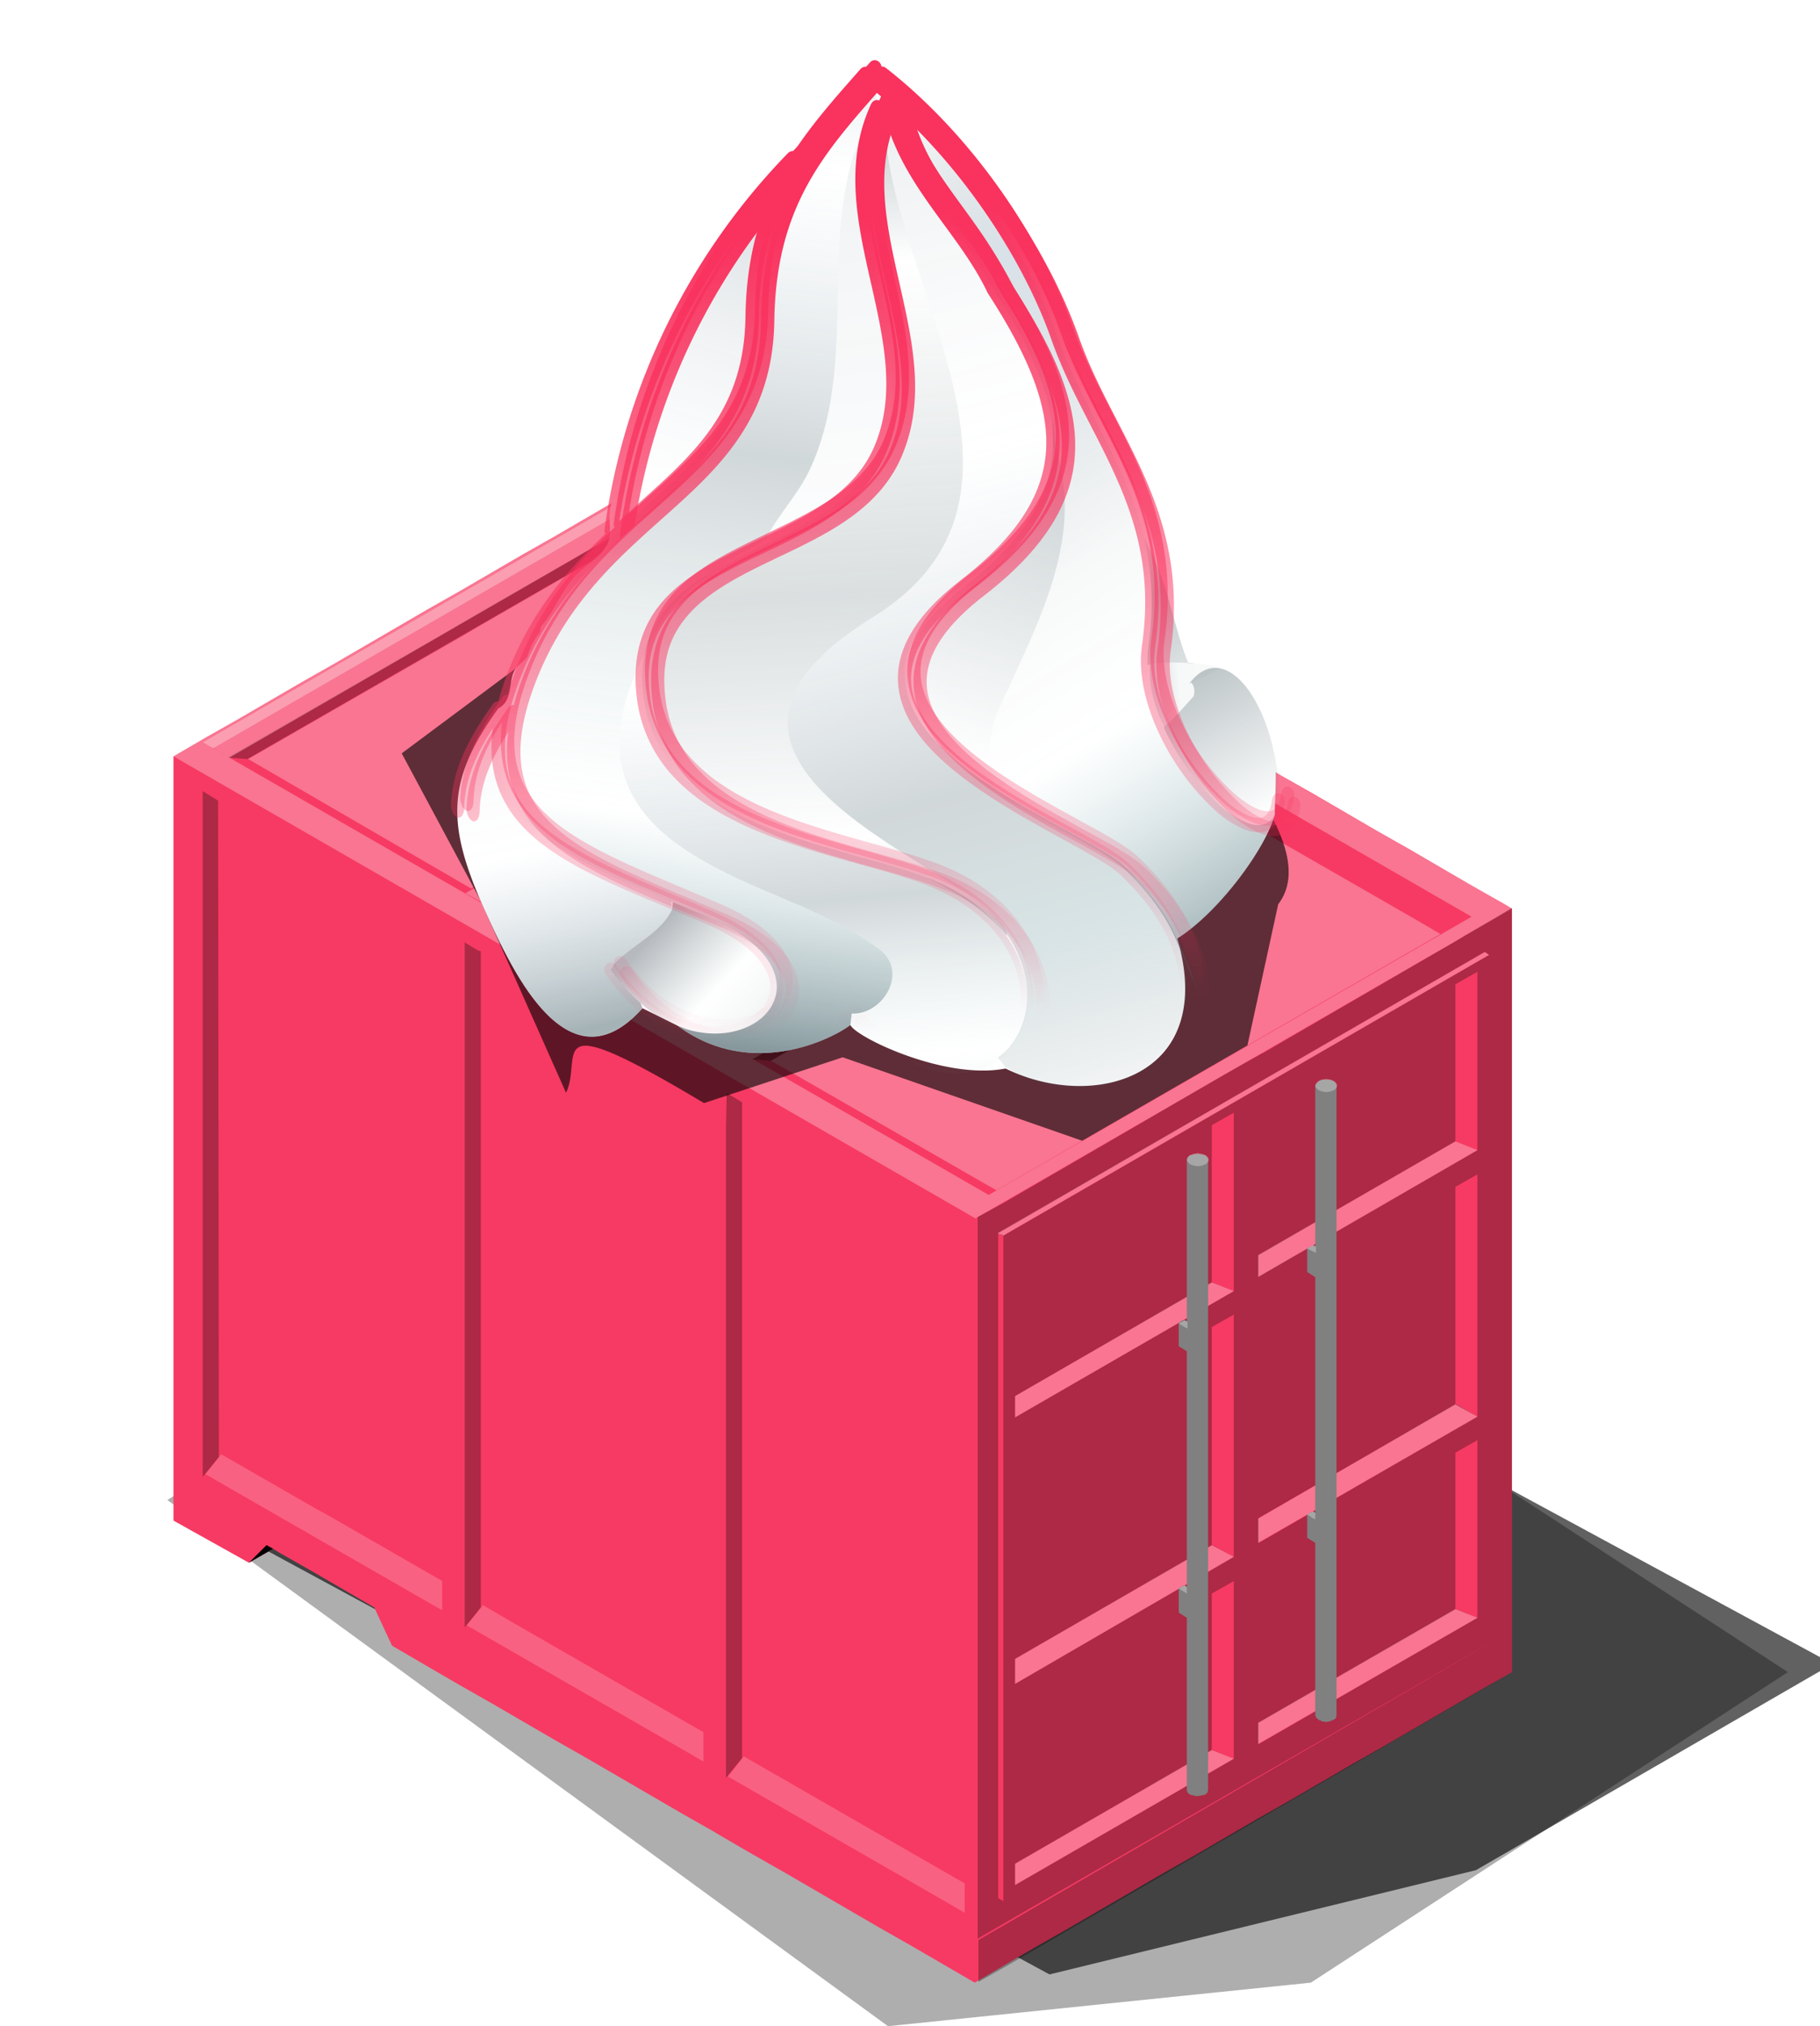 <svg xmlns="http://www.w3.org/2000/svg" xml:space="preserve" fill-rule="evenodd" stroke-linejoin="round" stroke-miterlimit="2" clip-rule="evenodd" viewBox="0 0 248 276">
  <g filter="url(#a)">
    <path fill-opacity=".32" fill-rule="nonzero" d="m87.72 162.03-64.91 42.3L121 276l57.62-5.93 65-42.3-100.84-65.74H87.73Z"/>
  </g>
  <g filter="url(#b)">
    <path fill-opacity=".62" fill-rule="nonzero" d="m23.64 204.33 52.3-42.3h54.4l119.37 64.62-48.6 28.1-58.1 14.2-119.37-64.62Z"/>
  </g>
  <path fill="#f73a63" fill-rule="nonzero" d="M23.64 201.43v5.7l10.28 5.74 3.3-1.9.8.5 4.4 2.5 8.6 5 .3.7 2.1 4.5 4.8 2.8 4.3 2.5 4.4 2.5 8.6 5 4.4 2.5 12.9 7.5 4.4 2.5 1 .6 4.3 2.5 4.4 2.5 12.9 7.5 4.4 2.5 8.6 5 3.9-2.3 4.3-2.5 4.4-2.5 12.9-7.5 4.4-2.5 8.6-5 4.4-2.5 8.6-5 4.4-2.5 12.9-7.5 4.4-2.5v-104l-1-.6-4.4-2.5-8.6-5-4.4-2.5-8.6-5-4.4-2.5-4.3-2.5-1-.6-4.3-2.5-4.4-2.5-8.6-5-4.4-2.5-12.9-7.5-1.1-.6-12.9-7.5-4.4-2.5-8.6-5-4.4-2.5-4.3-2.5-2.28-1.14-3.8 2.2-4.3 2.5-4.4 2.5-8.6 5-4.4 2.5-8.6 5-4.4 2.5-12.9 7.5-4.4 2.5-8.6 5-4.4 2.5-4.3 2.5v98.4"/>
  <path fill-rule="nonzero" d="m99.02 148.87 1.8 1.1.3.2v89.3l-2.2 2.7v-88.3l.1-5m-69.2 49.6-2.2 2.7v-93.4l1.8 1.1.3.2m35.8 20.5v89.4l-2.2 2.7v-93.3l1.8 1.1.4.1m-35.7-20.6v89.4M94.5 68.4l2.66-3.25-1.7 1L65 83.65l-2.15 1.25-1.35.8-30.45 17.5 2.65.2m.26-.05L37 101.6l26.1-15 2.15-1.25 3.35-1.95 26.1-15m73.76 37.9-2.65 3.25-3.35 1.95-26.1 15-2.15 1.25-3.05 1.75-26.1 15-2.65-.2 1.35-.8L134.2 126l2.15-1.25 1.7-1 26.1-15 4.3-2.45M130.16 89l-3.35 1.95-26.1 15-2.15 1.25-3.05 1.75-26.1 15-2.65-.2 1.35-.8 30.45-17.5 2.15-1.25 1.7-1 30.45-17.5-2.7 3.3" opacity=".3"/>
  <path fill="#fff" d="m28 200.8 3.8 2.2 8.7 5 .9.5 1.45.85 17.4 10v-4L57.9 214l-13.05-7.5-.9-.5-.75-.4-13.05-7.5-2.15 2.7m37.8 17.85 3.95 2.3 26.1 15v4l-1.8-1.05-30.45-17.5m63.85 32.85-26.1-15L99.2 242l30.45 17.5 1.8 1.05v-4" opacity=".2"/>
  <path fill-rule="nonzero" d="m36.32 210.47-2.4 2.4 3.3-1.9-.9-.5Z"/>
  <path fill="#fff" fill-opacity=".3" fill-rule="nonzero" d="m206.02 123.77-73.1 42.2-109.28-62.94 73.1-42.2 109.28 62.94Zm-5.5 1.1L94.84 63.93l-65.8 38 105.68 60.84 65.8-37.9Z"/>
  <path fill="#fff" d="m100.06 141.64-1.55-.9-3.05-1.75-26.1-15 26.1-15 3.05-1.75 2.15-1.25 26.1-15 3.35-1.95 4.15 2.4 2.15 1.25 21.75 12.5 2.65 1.5-60.75 34.95Zm96.2-14.4-.05-.05-2.55-1.5-21.75-12.5-2.15-1.25-4.15-2.4-60.55 34.95 26.1 15 3.05 1.75 1.5.85.05.05 60.5-34.9Zm-71.3-41.15-2.65 1.5-21.75 12.5-2.15 1.25-1.4.8-2.15 1.25-3.95 2.3-26.1 15-.6.35-30.4-17.65 3.05-1.75 26.1-15 2.15-1.25 3.35-1.95 26.1-15 30.4 17.65Z" opacity=".3"/>
  <path fill="#fff" fill-opacity=".3" fill-rule="nonzero" d="m27.66 101.11 65.96-38.04 3.5 2.1-65.86 38.04-3.6-2.1Zm35.76 20.56 65.8-38 3.6 2-65.8 38-3.6-2Zm35.6 20.6 65.9-38 3.5 2-65.8 38-3.6-2Zm36.9 25.7 66.4-38.3.6.4-66.3 38.3-.7-.4Z"/>
  <path fill-opacity=".3" fill-rule="nonzero" d="M206.02 222.07v5.7l-68.8 40-3.9 2.2v-5.7m72.7-42.2v-98.4l-2 1.2-4.3 2.5-1.8 1.1-4 2.3-21.5 12.5-2.2 1.2-3.2 1.8-30.1 17.5-2.2 1.2-1.5.8v98.3m34.9-88.2-3-1.2v-21.4l3-1.7v24.3Zm0 36.2-3-1.6v-29.7l3-1.7v33Zm0 27.5-3-1.2v-21.3l3-1.7v24.2Zm33.2-19.2-3-1.2v-21.3l3-1.7v24.2Zm0-27.4-3-1.6v-29.7l3-1.7v33Zm0-36.3-3-1.2v-21.4l3-1.7v24.3Zm-65.4 11.3.6.2.2.1v90.7l-.7-.4v-90.6m66.9-37.9-66.3 38.3-.6-.4 66.3-38.3.6.4Zm-34.8 45.8-29.8 17.2v-2.9l26.9-15.5 2.9 1.2Zm0 36.2-29.8 17.3v-3.4l26.9-15.5 2.9 1.6Zm0 27.5-29.8 17.2v-2.9l26.9-15.5 2.9 1.2Zm33.2-82.9-29.8 17.2v-2.9l26.8-15.5 3 1.2Zm0 36.3-29.8 17.2v-3.4l26.9-15.5 2.9 1.7Zm0 27.4-29.8 17.2v-2.9l26.9-15.5 2.9 1.2Z"/>
  <path fill="#fff" fill-opacity=".3" fill-rule="nonzero" d="m138.32 190.17 26.8-15.5 3 1.2-29.8 17.2v-2.9Zm0 35.8 26.8-15.5 3 1.6-29.8 17.3v-3.4Zm0 27.9 26.8-15.5 3 1.2-29.8 17.2v-2.9Zm33.1-82.9 26.9-15.5 3 1.2-29.9 17.3v-3Zm0 35.9 26.9-15.6 3 1.7-29.9 17.2v-3.3Zm0 27.8 26.9-15.5 3 1.2-29.9 17.2v-2.9Z"/>
  <path fill="gray" fill-rule="nonzero" d="m181.72 147.27-.5-.2h-1.1l-.4.2-.3.3-.2.3v22l-.3-.2v-.1l-.4.3-.4.2v3.2l1.1.7v32.1l-.3-.2-.8.4v3.2l1.1.7v23.5l.2.4.2.1v.1h.1l.4.2.6.1.5-.1.5-.2.3-.2.1-.4v-85.8l-.1-.3-.3-.3Zm-17.5 10.1-.5-.1-.6-.1-1 .2-.3.3-.1.3v22l-.4-.2-.4.2-.3.3v3.1l1.1.7v32.1l-.3-.2h-.1l-.4.2-.3.2v3.3l1.1.7v23.5l.1.3.2.2h.1v.1l1 .2.6-.1.5-.1.3-.3.1-.3v-85.9l-.1-.3-.3-.3Z"/>
  <path fill="#fff" fill-opacity=".3" fill-rule="nonzero" d="m179.22 147.87.1.3.3.3.5.2.6.1.6-.1.5-.2.3-.3.1-.3-.1-.3-.3-.3-.5-.2-.6-.1-.6.1-.5.2-.3.3-.1.3Zm-17.5 10.1.1-.3.3-.3.5-.2.6-.1.6.1.5.2.3.3.1.3-.1.3-.3.3-.5.2-.6.1-.6-.1-.5-.2-.3-.3-.1-.3Zm-1.1 22.3.8.5.4.2v-.9l-.4-.2-.8.4m17.5 26 .8-.4.3.2v.9l-.4-.2-.7-.5m0-36.2 1.2.6v-.9l-.4-.2-.8.5Zm-16.4 47v-.9l-.3-.2-.8.4"/>
  <g filter="url(#c)">
    <path fill-opacity=".62" fill-rule="nonzero" d="m85.24 79.9 37.79-46 25.23 48.2c17.03 16.84 32.13 32.96 25.91 41.08l-4.19 19.22-22.52 12.99-32.63-11.37-18.9 6.24c-22.58-13.5-16.38-6.47-18.8-1.4L65.4 122.5l-10.66-19.88 30.5-22.72Z"/>
  </g>
  <path fill="#fff" d="M118.72 10.1c3.34 3.03 2.24-.17 10.88 10.3 1.53 1.13 1.92 2.8 2.72 4.53.22.47.88.88 1.12 1.4.29.62-.11 1.44.32 1.91 1.58 1.74 5.85 6.77 6.4 8.55.33 1.09-.01 2.08.47 3.14.4.86 1.81 1.98 2.24 2.45.6.65 1.88 4.09 2.24 4.88.53 1.15-.03 2.56.48 3.66a15.88 15.88 0 0 0 2.72 3.84c1 1.08 1.95 4.58 3.04 5.76 1.23 1.34 1.53 7.9 3.35 8.9l1.76 5.05c2.54 4.29 3.7 11.87 5.5 15.92 14.23 1.44 11.65 15.6 11.76 20.54-1.29 4.76-7.74 13.42-13.3 16.9 5.53 18.94-11.46 23.6-23.4 17.72-8.25 1.62-20.44-4.29-21.14-5.93-2.68 2.02-13.62 7.44-23.55.1l-4.78-2.38c-10.15 11.38-17.76-5.17-21.3-12.93-5.45-11.97-5.55-17.93 1.63-27.89 2.31-1.24 1.16-4.14 2.6-5.7.2-.23 1.31-1.12 1.41-1.44.3-1 .96-2.44 1.6-3.14.23-.24.07-.77.33-1.05 1.7-1.84 2.57-4.6 4.5-6.7 1.15-1.26 3.72-2.8 4.45-4.38.8-1.7-.16-4.02.67-5.82 1-2.19.65-5.07 1.6-7.15.2-.41-.18-1.15 0-1.56.9-1.96 1.87-4.67 2.57-6.98a17.5 17.5 0 0 1 1.38-2.96c.76-.82 3.2-7.25 3.43-7.37 1.5-.81 2.72-5.33 4.02-6.74.35-.39.2-1.1.48-1.4 1.36-1.48 4.92-6.15 5.77-6.62l16.03-17.41Z"/>
  <path fill="url(#d)" d="M135.71 107.91c-10.73-6.92-19.48-16.28-4.35-28 8.67-6.71 12.26-13.11 12.12-20.1-.13-6.17.34 1.22.34 1.22 4.23 12.64-3 24.88-7.9 36-1.38 3.14-1.57 8.15-.3 10.37 0 0 7.14 5.06.1.51Z"/>
  <path fill="url(#e)" d="M92.33 139.72c.3.23.62.44.93.65 9.67 6.36 20.02 1.21 22.62-.75l.17-1.56c4.29.23 7.9-5.8 3.67-8.83-8.51-6.11-16.73-7.44-25.62-13.02-11.96-7.52-11.27-17.03-6.36-26.99 4.02-9.65 10.65-11.89 16.67-15.85 1.66-3.37 4.35-5.98 5.97-9.48 6.26-13.51 1.71-28.92 5.93-42.81 1.74-3.66 5.09-7.32 1.61-10.98-8.22 9.29-15.19 16.85-15.43 33.09-.35 23.77-23.4 25.06-32.55 49.03-7.84 20.56 7.92 24.65 26.75 32.8 16.45 7.12 7.82 18.5-3.15 15.17l-1.21-.47Z"/>
  <path fill="url(#f)" d="M173.72 110.93c-1.29 4.77-7.74 13.42-13.3 16.9 0 0 6.16 15.1-.16.2-1.32-3.12-3.6-6.38-7.03-9.64-2.55-2.42-10.38-5.9-17.4-10.4l-.22-.59c-1.25-2.22-1.07-7.23.31-10.37 4.9-11.12 12.13-23.36 7.9-36l-.36.18c.34-6.56-2.76-13.6-8.16-21.9-3.84-8.04-10.85-13.91-13.54-22.59l-2.88-5.75c11.53 9 20.95 22.83 25.2 34.92 4.76 13.52 15.1 23.46 12.42 42.11-1.86 12.93 15.53 31.15 17.58 21.84.34-1.55-.36 1.09-.36 1.09Z"/>
  <path fill="url(#g)" d="M156.37 90.62c-.03-.89 0-1.77.13-2.62.8-5.63.43-10.47-.62-14.86l.58 1.33c2.53 4.28 3.7 11.87 5.5 15.92 0 0 1.9.03.08-.08-2.39-.14-4.9-.05-5.35.2l-.32.11Z"/>
  <path fill="url(#h)" d="M91.7 122.9c1.63.68 3.3 1.38 4.99 2.11 21.62 9.36-.07 26.1-13.47 7.1l.49-.88c2.67-2.65 6.45-4.27 7.85-7.32l.14-1Z"/>
  <path fill="url(#i)" d="M137.2 127.45c-.04-8-52.45-22.21-18.28-43.36 25.87-16 3.1-44.65 1.72-65.97l-1.12-3.49c-7.06 15.11 6.91 31.83.35 46.78-6.87 15.67-34.83 12.5-32.18 33.52 2.2 17.56 25.5 19.83 38.1 24.41 8.21 3.7 11.4 8.11 11.4 8.11Z"/>
  <path fill="url(#j)" d="M158.62 98.91c.84-.39 2.79-2.71 4.02-4.06.24-.72.06-1.47-.32-1.88l4.06-1.93c-1.74-.9-8.88-.97-9.7-.53-.13 2.97.57 5.76 1.94 8.4Z"/>
  <path fill="url(#k)" d="M158.62 98.91c.84-.39 2.79-2.71 4.02-4.06.24-.72.06-1.47-.32-1.88l-.27.16c4.06-5.49 9.65.15 11.61 9.62 3.58 17.24-9.53 8.38-15-3.48l-.04-.36Z"/>
  <path fill="url(#l)" d="M119.52 14.63c-7.07 15.1 6.9 31.82.35 46.78-6.87 15.67-34.83 12.5-32.19 33.52 2.21 17.56 25.51 19.83 38.1 24.41 25.51 9.29 13.3 41.1-10.53 19.42l.63.86.17-1.56c4.29.23 7.9-5.8 3.67-8.83-8.51-6.11-16.73-7.44-25.62-13.02-11.96-7.52-11.27-17.03-6.36-26.99 4.02-9.65 10.65-11.89 16.67-15.85 1.66-3.37 4.35-5.98 5.97-9.48 6.26-13.51 1.71-28.92 5.93-42.81 1.74-3.66 2.93-7.15 2.93-7.15l.28.7Z"/>
  <path fill="url(#m)" d="M91.42 122.79c-15.15-6.35-26.76-11.2-22.73-26.7.32-1.22-.81.43-.81.43-7.18 9.95-7.08 15.92-1.63 27.89 3.54 7.76 11.15 24.3 21.3 12.92l-.27-.7c-1.4-1.2-2.77-2.7-4.06-4.53l.48-.87c2.67-2.65 6.46-4.28 7.86-7.32l-.14-1.12Z"/>
  <path fill="url(#n)" d="M83.66 72.91c9.18-8.56 18.61-14.59 18.83-29.72.14-9.27 2.47-15.71 5.97-21.26l-.48-.34a90.18 90.18 0 0 0-24.7 50.54s-4.85 5.67.38.78Z"/>
  <path fill="url(#o)" d="M135.97 144.06c4.57-3.28 5.55-10.63 1.18-16.91l.04.3c-.03-8-52.44-22.21-18.27-43.36 25.86-16 3.09-44.65 1.71-65.97l1.13-1.8c2.7 8.68 9.7 14.55 13.54 22.58 10.7 16.45 12.4 27.96-3.94 40.62-25.05 19.4 15.39 32.33 21.87 38.48 19.83 18.8.94 37.94-16.21 27.36l-1.05-1.3Z"/>
  <path fill="url(#p)" d="M117.8 9.1a.9.9 0 0 0-.54.3c-3.3 3.74-6.44 7.27-9.04 11.21a.84.84 0 0 0-.3-.03 1 1 0 0 0-.55.28A91.24 91.24 0 0 0 82.4 72c-.06.24-.03.51.08.74-5.08 4.81-10.1 10.52-13.38 19.1a38.26 38.26 0 0 0-1.19 3.69h-.14a.9.9 0 0 0-.6.37c-3.64 5.05-5.52 9.27-5.73 13.77.15 2.02 1.84 2.47 1.82.1.15-3.38 1.35-6.63 3.88-10.54-.27 2.13-.21 4.07.14 5.85.72 3.66 2.72 6.58 5.48 8.98 5.54 4.8 14.22 7.8 23.6 11.86 5.27 2.28 7.71 4.97 8.38 7.13.66 2.15-.18 3.98-2.13 5.3-3.89 2.63-12.17 2.35-18.65-6.83a.9.9 0 0 0-1.27-.2 1.1 1.1 0 0 0-.17 1.4c6.91 9.81 16.16 10.64 21.05 7.32 2.45-1.66 3.83-4.59 2.9-7.6-.93-3.03-3.91-5.94-9.45-8.34-9.45-4.09-18.03-7.2-23.12-11.61-2.55-2.21-4.22-4.69-4.84-7.84-.61-3.14-.17-7.02 1.74-12.04 4.48-11.73 12.32-17.92 19.3-24.24 6.99-6.32 13.12-12.93 13.3-25.17.23-15.59 6.68-22.8 14.66-31.82a1 1 0 0 0 .32.4c11.36 8.86 20.7 22.58 24.88 34.45 2.43 6.91 6.21 12.8 9.01 19.21s4.66 13.3 3.35 22.41c-.58 4.08.58 8.48 2.51 12.46a33.47 33.47 0 0 0 7.33 9.96 14.27 14.27 0 0 0 3.96 2.65c1.27.53 2.55.67 3.65.07 1.1-.6 1.78-1.92 2.01-3.64.17-1.28-1.51-2.02-1.78-.27-.18 1.33-.59 1.9-1.05 2.15-.46.26-1.2.26-2.2-.15a12.67 12.67 0 0 1-3.43-2.35 31.7 31.7 0 0 1-6.87-9.35c-1.82-3.73-2.84-7.76-2.34-11.22 1.37-9.54-.6-16.98-3.5-23.58-2.88-6.6-6.65-12.44-8.98-19.05-4.33-12.32-13.8-26.26-25.5-35.38a.86.86 0 0 0-.6-.19c-.05-.52-.54-.93-1.02-.86Zm1.58 4.53a.94.94 0 0 0-.68.55c-3.7 7.92-1.87 16.2-.07 24.14 1.79 7.94 3.55 15.57.43 22.68-3.22 7.34-11.65 10.42-19.23 14.25-3.8 1.91-7.38 4.02-9.9 7.11-2.5 3.09-3.84 7.21-3.15 12.7a19.02 19.02 0 0 0 5.4 11.16c2.81 2.88 6.43 5 10.33 6.7 7.8 3.39 16.8 5.1 22.98 7.35 12.42 4.53 15.28 14.2 12.72 19.96-1.28 2.88-3.9 4.88-7.7 4.95-3.8.08-8.84-1.88-14.69-7.2a.9.9 0 0 0-1.29.14c-.3.4-.24 1.08.13 1.4 6.07 5.53 11.51 7.72 15.9 7.63 2.15-.04 4.03-.64 5.58-1.65-.1.41.09.89.43 1.1 8.9 5.5 18.42 3.37 23.13-2.87a15.08 15.08 0 0 0 2.67-11.83c-.8-4.54-3.47-9.44-8.54-14.25-1.85-1.76-5.57-3.64-9.87-6.02-4.3-2.37-9.13-5.16-12.93-8.3-3.81-3.14-6.52-6.6-6.85-10.18-.32-3.59 1.59-7.7 7.72-12.44 8.28-6.42 12.17-12.74 12.47-19.62.3-6.86-2.92-14.01-8.28-22.26l-.05-.1c-3.97-8.24-10.86-14.05-13.43-22.33-.13-.44-.57-.74-1-.67-.5.09-.87.75-.7 1.29 2.81 9.03 9.88 14.96 13.6 22.73l.05.12c5.3 8.16 8.26 14.98 8 21.12-.27 6.15-3.69 11.88-11.74 18.11-6.4 4.96-8.83 9.75-8.42 14.23.41 4.49 3.54 8.28 7.52 11.57 3.99 3.28 8.9 6.1 13.22 8.49 4.32 2.38 8.12 4.42 9.5 5.74 4.85 4.6 7.25 9.13 7.95 13.14.7 4-.27 7.5-2.3 10.2-4.08 5.39-12.57 7.5-20.81 2.41a.86.86 0 0 0-.34-.12 10.34 10.34 0 0 0 2.69-3.67c3.13-7.05-.68-17.93-13.77-22.7-6.41-2.33-15.32-4.04-22.87-7.32-3.77-1.64-7.19-3.67-9.76-6.3a16.84 16.84 0 0 1-4.86-10c-.63-5.02.52-8.37 2.73-11.08 2.2-2.72 5.57-4.77 9.29-6.65 7.45-3.76 16.43-6.88 20.09-15.2 3.44-7.86 1.5-16.08-.3-24.02-1.79-7.93-3.42-15.55-.06-22.74.32-.64-.27-1.56-.93-1.45Zm-14.13 12.31c-2.18 4.7-3.57 10.17-3.67 17.23-.17 11.54-5.73 17.43-12.65 23.68l-4.56 4.13a89.28 89.28 0 0 1 20.88-45.04Z"/>
  <path fill="url(#q)" d="M119.09 8.2a.9.9 0 0 0-.54.3c-3.3 3.74-6.45 7.27-9.04 11.21a.84.84 0 0 0-.31-.03c-.2.03-.4.13-.54.28A91.24 91.24 0 0 0 83.67 71.1c-.06.24-.03.52.09.74-5.09 4.81-10.11 10.52-13.38 19.1a38.26 38.26 0 0 0-1.2 3.69h-.13a.9.9 0 0 0-.6.37c-3.64 5.05-5.53 9.27-5.73 13.77.14 2.02 1.84 2.47 1.81.1.15-3.38 1.35-6.63 3.89-10.54-.27 2.13-.21 4.07.14 5.85.71 3.66 2.71 6.58 5.48 8.98 5.54 4.8 14.22 7.8 23.6 11.86 5.27 2.28 7.71 4.97 8.37 7.13.67 2.15-.18 3.98-2.12 5.3-3.9 2.63-12.18 2.35-18.65-6.83a.9.9 0 0 0-1.28-.2 1.1 1.1 0 0 0-.17 1.4c6.92 9.81 16.16 10.64 21.06 7.32 2.45-1.66 3.82-4.59 2.9-7.6-.94-3.03-3.92-5.94-9.46-8.34-9.44-4.09-18.02-7.2-23.12-11.61-2.54-2.21-4.21-4.69-4.83-7.84-.62-3.14-.18-7.02 1.74-12.04 4.47-11.73 12.31-17.92 19.3-24.24 6.98-6.32 13.12-12.93 13.3-25.17.23-15.59 6.68-22.8 14.66-31.82a1 1 0 0 0 .31.4c11.37 8.86 20.7 22.58 24.88 34.45 2.43 6.91 6.22 12.8 9.02 19.21s4.66 13.3 3.35 22.41c-.59 4.08.57 8.48 2.5 12.46a33.5 33.5 0 0 0 7.33 9.96 14.27 14.27 0 0 0 3.96 2.65c1.28.53 2.56.67 3.65.07 1.1-.6 1.79-1.92 2.02-3.64.16-1.28-1.52-2.02-1.79-.27-.17 1.33-.58 1.9-1.05 2.15-.46.26-1.2.26-2.2-.15-1-.41-2.2-1.24-3.43-2.35a31.7 31.7 0 0 1-6.87-9.35c-1.81-3.73-2.83-7.76-2.34-11.22 1.37-9.54-.6-16.98-3.49-23.58-2.89-6.6-6.66-12.44-8.98-19.05-4.33-12.32-13.8-26.26-25.5-35.38a.86.86 0 0 0-.6-.19c-.06-.52-.55-.93-1.02-.86Zm1.58 4.53a.94.94 0 0 0-.68.55c-3.7 7.92-1.87 16.2-.08 24.14 1.8 7.94 3.55 15.57.44 22.68-3.22 7.34-11.65 10.42-19.24 14.25-3.8 1.91-7.38 4.02-9.89 7.11-2.5 3.09-3.84 7.21-3.15 12.7a19.02 19.02 0 0 0 5.4 11.16c2.81 2.88 6.42 5 10.33 6.7 7.8 3.39 16.8 5.1 22.98 7.35 12.41 4.53 15.28 14.2 12.72 19.96-1.28 2.88-3.9 4.88-7.7 4.95-3.8.08-8.85-1.88-14.7-7.2a.9.9 0 0 0-1.28.14c-.3.4-.24 1.08.13 1.4 6.07 5.53 11.5 7.72 15.9 7.64 2.14-.04 4.03-.65 5.58-1.66-.1.41.08.9.42 1.1 8.9 5.5 18.43 3.37 23.13-2.87a15.09 15.09 0 0 0 2.68-11.83c-.8-4.54-3.47-9.44-8.54-14.25-1.86-1.75-5.58-3.64-9.88-6.02-4.3-2.37-9.12-5.16-12.93-8.3-3.8-3.14-6.51-6.6-6.84-10.18-.33-3.58 1.58-7.7 7.71-12.44 8.29-6.42 12.18-12.73 12.47-19.62.3-6.86-2.92-14.01-8.27-22.26-.02-.03-.05-.06-.06-.1-3.97-8.24-10.85-14.05-13.43-22.32-.12-.44-.57-.75-.99-.68-.51.09-.88.75-.7 1.29 2.8 9.04 9.88 14.96 13.6 22.73l.05.12c5.3 8.16 8.26 14.98 8 21.12-.27 6.15-3.7 11.88-11.74 18.11-6.4 4.96-8.84 9.75-8.42 14.23.4 4.49 3.53 8.28 7.52 11.57 3.98 3.28 8.89 6.1 13.21 8.49 4.32 2.38 8.12 4.42 9.5 5.74 4.85 4.6 7.25 9.14 7.95 13.14.7 4-.27 7.5-2.3 10.2-4.07 5.39-12.56 7.5-20.81 2.41a.86.86 0 0 0-.34-.12 10.34 10.34 0 0 0 2.7-3.67c3.12-7.04-.69-17.93-13.78-22.7-6.4-2.33-15.32-4.04-22.86-7.32-3.78-1.64-7.2-3.67-9.76-6.3a16.84 16.84 0 0 1-4.87-10c-.63-5.02.53-8.37 2.73-11.08 2.2-2.72 5.57-4.77 9.3-6.65 7.44-3.76 16.43-6.88 20.08-15.2 3.44-7.86 1.5-16.08-.3-24.02-1.78-7.93-3.42-15.55-.06-22.74.33-.64-.27-1.56-.93-1.45Zm-14.14 12.31c-2.18 4.7-3.56 10.17-3.67 17.23-.17 11.54-5.73 17.43-12.64 23.69-1.48 1.33-3.02 2.71-4.56 4.12a89.28 89.28 0 0 1 20.87-45.04Z"/>
  <path fill="url(#r)" d="M119.92 9.59c-.2.03-.4.14-.54.3-3.3 3.74-6.44 7.27-9.04 11.22a.84.84 0 0 0-.3-.03c-.2.02-.4.12-.55.27A91.24 91.24 0 0 0 84.51 72.5c-.06.25-.03.52.08.74-5.08 4.81-10.1 10.53-13.38 19.1a38.35 38.35 0 0 0-1.19 3.7.17.17 0 0 0-.14 0 .9.9 0 0 0-.6.36c-3.64 5.05-5.52 9.27-5.72 13.77.14 2.02 1.83 2.47 1.8.1.16-3.38 1.36-6.63 3.9-10.54-.28 2.13-.22 4.07.13 5.86.72 3.65 2.72 6.57 5.49 8.97 5.53 4.8 14.21 7.8 23.6 11.86 5.27 2.28 7.7 4.97 8.37 7.13.66 2.15-.18 3.98-2.13 5.3-3.89 2.63-12.17 2.35-18.65-6.83a.9.9 0 0 0-1.27-.19 1.1 1.1 0 0 0-.17 1.39c6.92 9.81 16.16 10.64 21.05 7.32 2.45-1.66 3.83-4.59 2.9-7.6-.93-3.03-3.91-5.94-9.45-8.34-9.45-4.08-18.03-7.2-23.12-11.61-2.55-2.2-4.22-4.69-4.83-7.83-.62-3.15-.18-7.03 1.73-12.05 4.48-11.72 12.32-17.92 19.3-24.24 6.99-6.32 13.12-12.93 13.3-25.17.23-15.58 6.69-22.8 14.67-31.82a1 1 0 0 0 .3.4c11.37 8.86 20.71 22.58 24.89 34.46 2.43 6.9 6.21 12.8 9.01 19.2 2.8 6.41 4.66 13.3 3.35 22.42-.58 4.08.58 8.47 2.51 12.45a33.47 33.47 0 0 0 7.33 9.96 14.25 14.25 0 0 0 3.96 2.66c1.28.52 2.55.66 3.65.06 1.1-.6 1.78-1.92 2.01-3.63.17-1.29-1.51-2.02-1.78-.28-.18 1.33-.59 1.9-1.05 2.15-.46.26-1.2.26-2.2-.15a12.67 12.67 0 0 1-3.43-2.35 31.71 31.71 0 0 1-6.87-9.34c-1.82-3.74-2.84-7.77-2.34-11.22 1.37-9.55-.6-16.98-3.5-23.59-2.88-6.6-6.65-12.44-8.98-19.05-4.33-12.32-13.8-26.26-25.5-35.38a.87.87 0 0 0-.6-.19c-.05-.51-.54-.93-1.02-.86Zm1.58 4.53a.93.93 0 0 0-.68.55c-3.7 7.92-1.87 16.2-.07 24.14 1.79 7.94 3.55 15.58.43 22.68-3.22 7.34-11.65 10.43-19.23 14.25-3.8 1.92-7.38 4.02-9.9 7.11-2.5 3.1-3.83 7.21-3.14 12.7a19.01 19.01 0 0 0 5.4 11.16c2.8 2.88 6.42 5 10.32 6.7 7.8 3.39 16.8 5.1 22.98 7.36 12.42 4.52 15.28 14.19 12.72 19.95-1.28 2.88-3.9 4.88-7.7 4.95-3.8.08-8.84-1.87-14.69-7.2a.9.9 0 0 0-1.28.15c-.3.4-.25 1.07.12 1.4 6.07 5.52 11.51 7.71 15.9 7.63 2.15-.04 4.03-.65 5.58-1.66-.1.41.09.9.43 1.1 8.9 5.5 18.42 3.37 23.13-2.86a15.1 15.1 0 0 0 2.67-11.84c-.8-4.54-3.47-9.44-8.54-14.25-1.85-1.75-5.57-3.64-9.87-6.02-4.3-2.37-9.13-5.16-12.93-8.3-3.81-3.14-6.52-6.6-6.85-10.18-.32-3.58 1.59-7.7 7.71-12.44 8.3-6.42 12.18-12.73 12.48-19.62.3-6.86-2.92-14.01-8.28-22.26l-.05-.1c-3.97-8.24-10.86-14.05-13.43-22.32-.13-.44-.57-.75-1-.68-.5.09-.87.75-.7 1.3 2.81 9.03 9.88 14.95 13.6 22.72l.05.12c5.3 8.16 8.26 14.98 8 21.12-.27 6.15-3.69 11.88-11.74 18.11-6.4 4.96-8.83 9.75-8.42 14.23.41 4.5 3.54 8.28 7.52 11.57 3.98 3.29 8.9 6.1 13.21 8.49 4.33 2.38 8.12 4.43 9.51 5.74 4.85 4.6 7.24 9.14 7.95 13.14.7 4-.27 7.5-2.3 10.2-4.08 5.39-12.57 7.5-20.82 2.41a.87.87 0 0 0-.34-.12 10.34 10.34 0 0 0 2.7-3.67c3.13-7.04-.68-17.93-13.77-22.7-6.41-2.33-15.32-4.04-22.87-7.32-3.77-1.64-7.19-3.67-9.76-6.3a16.84 16.84 0 0 1-4.86-10c-.63-5.02.52-8.36 2.73-11.08 2.2-2.72 5.56-4.77 9.29-6.65 7.45-3.76 16.43-6.88 20.08-15.2 3.45-7.86 1.5-16.08-.29-24.01-1.79-7.94-3.42-15.56-.06-22.75.32-.64-.27-1.56-.94-1.45Zm-14.13 12.31c-2.18 4.7-3.57 10.18-3.67 17.23-.17 11.54-5.73 17.43-12.65 23.69l-4.56 4.12a89.27 89.27 0 0 1 20.88-45.04Z"/>
  <path fill="url(#s)" fill-rule="nonzero" d="M268.92 127.09c2.77-20.52 9.28-40.23 12.86-60.6.33-2.27.82-4.55.82-7 0-3.09-.49-5.2-4.07-5.2l-1.14.16h-.65c-9.94 0-21.34 63.68-22.48 72.31-1.63 11.24-2.93 22.64-2.93 33.88 0 3.59.16 13.36 5.7 13.36 5.2 0 6.02-9.61 6.84-13.2 2.28-10.58 6.51-21 10.75-30.94 7-16.29 32.25-67.27 44.14-67.27 5.05 0 5.7 12.87 5.7 16.29 0 14-1.47 33.06-4.89 46.74-22.8 18.57-55.7 49.03-55.7 70.7 0 8.95 5.54 14.65 14.33 14.65 27.37 0 51.15-51.96 56.03-77.2a152 152 0 0 1 1.63-7.33c8.14-5.54 14.33-8.15 14.33-10.26 0-1.96-1.63-3.1-3.42-3.1-2.28 0-6.02 1.63-9.12 3.42 1.63-8.47 2.77-16.94 2.77-25.57 0-8.5-1-23.21-7.2-31.6-2.84-3.84-6.77-6.35-12.18-6.35-24.6 0-46.26 55.05-52.12 74.11Zm12.21 72.48c-4.72 0-7.16-2.93-7.16-8.3 0-16.46 22.8-38.45 43.16-54.9-5.86 23.62-18.9 63.2-36 63.2Z"/>
  <path fill="#eec9d4" d="M277.1 98.82c5.62-12.41 12.87-25.7 21.06-35.08 7.05-8.08 14.88-13.26 22.88-13.26 6.3 0 10.88 2.9 14.18 7.36 6.51 8.8 7.7 24.18 7.7 33.1 0 7.12-.76 14.13-1.93 21.13 2.18-.9 4.27-1.49 5.78-1.49 3.17 0 5.92 2.15 5.92 5.6 0 1.16-.68 2.62-2.5 4.06-2.26 1.78-6.72 4.12-12.13 7.73-.53 2.19-.95 4.18-1.38 6.28-2.98 15.43-12.89 40.63-26.35 58.33-9.36 12.3-20.51 20.9-32.13 20.9-5.16 0-9.34-1.75-12.25-4.73-2.9-2.97-4.58-7.21-4.58-12.44 0-9.1 5.38-19.74 13.55-30.41 11.6-15.14 28.71-30.48 42.42-41.69 3.24-13.43 4.62-31.78 4.62-45.33 0-1.92-.2-7.02-1.4-10.79a9.43 9.43 0 0 0-.98-2.23c-.24-.38-.43-.77-.82-.77-1 0-2.08.63-3.3 1.55-2.5 1.87-5.25 5-8.15 8.9-11.83 15.86-25.54 44-30.4 55.3-4.17 9.8-8.35 20.06-10.6 30.5v.02c-.52 2.26-1.07 6.8-2.59 10.08-1.4 3.04-3.63 5.06-6.7 5.06-3.3 0-5.48-2.12-6.72-5.26-1.36-3.45-1.47-8.24-1.47-10.6 0-11.35 1.3-22.87 2.95-34.2.92-7 8.53-49.62 16.66-66.4 1.38-2.82 2.8-4.97 4.18-6.26a6.04 6.04 0 0 1 4.12-1.83h.47l.96-.14.36-.03c2.3 0 3.76.7 4.74 1.67 1.3 1.3 1.83 3.38 1.83 6.04 0 2.57-.5 4.97-.84 7.36l-.01.08c-1.9 10.74-4.6 21.3-7.14 31.9Zm-8.18 28.27c2.77-20.52 9.28-40.23 12.86-60.6.33-2.27.82-4.55.82-7 0-3.09-.49-5.2-4.07-5.2l-1.14.16h-.65c-9.94 0-21.34 63.68-22.48 72.31-1.63 11.24-2.93 22.64-2.93 33.88 0 3.59.16 13.36 5.7 13.36 5.2 0 6.02-9.61 6.84-13.2 2.28-10.58 6.51-21 10.75-30.94 7-16.29 32.25-67.27 44.14-67.27 5.05 0 5.7 12.87 5.7 16.29 0 14-1.47 33.06-4.89 46.74-22.8 18.57-55.7 49.03-55.7 70.7 0 8.95 5.54 14.65 14.33 14.65 27.37 0 51.15-51.96 56.03-77.2a152 152 0 0 1 1.63-7.33c8.14-5.54 14.33-8.15 14.33-10.26 0-1.96-1.63-3.1-3.42-3.1-2.28 0-6.02 1.63-9.12 3.42 1.63-8.47 2.77-16.94 2.77-25.57 0-8.5-1-23.21-7.2-31.6-2.84-3.84-6.77-6.35-12.18-6.35-24.6 0-46.26 55.05-52.12 74.11Z"/>
  <defs>
    <linearGradient id="d" x1="0" x2="1" y1="0" y2=".04" gradientTransform="matrix(-31.19 135.956 -124.882 -33.956 158.67 7.43)" gradientUnits="userSpaceOnUse">
      <stop offset="0" stop-color="#34414e" stop-opacity=".36"/>
      <stop offset=".18" stop-color="#3f5c5f" stop-opacity="0"/>
      <stop offset=".34" stop-color="#40575d" stop-opacity=".33"/>
      <stop offset=".72" stop-color="#3c5965" stop-opacity="0"/>
      <stop offset="1" stop-color="#536c70" stop-opacity=".64"/>
    </linearGradient>
    <linearGradient id="e" x1="0" x2="1" y1="0" y2=".02" gradientTransform="matrix(-11.709 131.789 -121.054 -12.748 118.63 11.92)" gradientUnits="userSpaceOnUse">
      <stop offset="0" stop-color="#2a3d49" stop-opacity=".08"/>
      <stop offset=".09" stop-color="#7a9ab1" stop-opacity="0"/>
      <stop offset=".39" stop-color="#2f4c54" stop-opacity=".22"/>
      <stop offset=".77" stop-color="#77adb4" stop-opacity="0"/>
      <stop offset="1" stop-color="#304e56" stop-opacity=".58"/>
    </linearGradient>
    <linearGradient id="f" x1="0" x2="1" y1="0" y2="-.07" gradientTransform="matrix(50.81 117.552 -107.977 55.316 122.25 13.9)" gradientUnits="userSpaceOnUse">
      <stop offset="0" stop-color="#2a3d49" stop-opacity="0"/>
      <stop offset=".2" stop-color="#7a9ab1" stop-opacity=".29"/>
      <stop offset=".52" stop-color="#2f4c54" stop-opacity=".04"/>
      <stop offset=".69" stop-color="#77adb4" stop-opacity="0"/>
      <stop offset="1" stop-color="#304e56" stop-opacity=".58"/>
    </linearGradient>
    <linearGradient id="g" x1="0" x2="1" y1="0" y2="-.07" gradientTransform="matrix(26.854 59.398 -54.56 29.235 150.48 56.97)" gradientUnits="userSpaceOnUse">
      <stop offset="0" stop-color="#34414e" stop-opacity=".36"/>
      <stop offset=".18" stop-color="#3f5c5f" stop-opacity="0"/>
      <stop offset=".37" stop-color="#40575d" stop-opacity=".33"/>
      <stop offset=".72" stop-color="#3c5965" stop-opacity="0"/>
      <stop offset="1" stop-color="#536c70" stop-opacity=".64"/>
    </linearGradient>
    <linearGradient id="h" x1="0" x2="1" y1="0" y2="-.08" gradientTransform="matrix(39.272 50.683 -46.555 42.755 90.45 125.8)" gradientUnits="userSpaceOnUse">
      <stop offset="0" stop-color="#34414e" stop-opacity=".36"/>
      <stop offset=".18" stop-color="#3f5c5f" stop-opacity="0"/>
      <stop offset=".52" stop-color="#40575d" stop-opacity=".19"/>
      <stop offset=".77" stop-color="#3c5965" stop-opacity="0"/>
      <stop offset="1" stop-color="#536c70" stop-opacity=".64"/>
    </linearGradient>
    <linearGradient id="i" x1="0" x2="1" y1="0" y2="-.01" gradientTransform="matrix(4.324 132.505 -121.712 4.708 118.63 11.92)" gradientUnits="userSpaceOnUse">
      <stop offset="0" stop-color="#34414e" stop-opacity=".36"/>
      <stop offset=".18" stop-color="#3f5c5f" stop-opacity="0"/>
      <stop offset=".52" stop-color="#40575d" stop-opacity=".19"/>
      <stop offset=".77" stop-color="#3c5965" stop-opacity="0"/>
      <stop offset="1" stop-color="#536c70" stop-opacity=".64"/>
    </linearGradient>
    <linearGradient id="j" x1="0" x2="1" y1="0" y2=".02" gradientTransform="matrix(77.19 -8.659 7.954 84.035 140.57 95.28)" gradientUnits="userSpaceOnUse">
      <stop offset="0" stop-color="#2a3d49" stop-opacity="0"/>
      <stop offset=".2" stop-color="#7a9ab1" stop-opacity=".29"/>
      <stop offset=".26" stop-color="#2f4c54" stop-opacity=".04"/>
      <stop offset=".69" stop-color="#77adb4" stop-opacity="0"/>
      <stop offset="1" stop-color="#304e56" stop-opacity=".58"/>
    </linearGradient>
    <linearGradient id="k" x1="0" x2="1" y1="0" y2="-.06" gradientTransform="matrix(28.651 75.861 -69.681 31.192 150.48 56.97)" gradientUnits="userSpaceOnUse">
      <stop offset="0" stop-color="#34414e" stop-opacity=".36"/>
      <stop offset=".18" stop-color="#3f5c5f" stop-opacity="0"/>
      <stop offset=".46" stop-color="#40575d" stop-opacity=".33"/>
      <stop offset=".72" stop-color="#3c5965" stop-opacity="0"/>
      <stop offset="1" stop-color="#536c70" stop-opacity=".64"/>
    </linearGradient>
    <linearGradient id="l" x1="0" x2="1" y1="0" y2="-.01" gradientTransform="matrix(10.36 172.257 -158.225 11.278 118.63 11.92)" gradientUnits="userSpaceOnUse">
      <stop offset="0" stop-color="#2a3d49" stop-opacity=".08"/>
      <stop offset=".46" stop-color="#7a9ab1" stop-opacity="0"/>
      <stop offset=".64" stop-color="#2f4c54" stop-opacity=".22"/>
      <stop offset=".77" stop-color="#77adb4" stop-opacity="0"/>
      <stop offset="1" stop-color="#304e56" stop-opacity=".58"/>
    </linearGradient>
    <linearGradient id="m" x1="0" x2="1" y1="0" y2="-.03" gradientTransform="matrix(24.061 146.371 -134.448 26.195 69.2 83.37)" gradientUnits="userSpaceOnUse">
      <stop offset="0" stop-color="#2a3d49" stop-opacity=".08"/>
      <stop offset=".22" stop-color="#7a9ab1" stop-opacity="0"/>
      <stop offset=".39" stop-color="#2f4c54" stop-opacity=".43"/>
      <stop offset=".77" stop-color="#77adb4" stop-opacity="0"/>
      <stop offset="1" stop-color="#304e56" stop-opacity=".58"/>
    </linearGradient>
    <linearGradient id="n" x1="0" x2="1" y1="0" y2=".04" gradientTransform="matrix(-21.277 91.352 -83.911 -23.164 108.65 28.18)" gradientUnits="userSpaceOnUse">
      <stop offset="0" stop-color="#2a3d49" stop-opacity=".16"/>
      <stop offset=".46" stop-color="#7a9ab1" stop-opacity="0"/>
      <stop offset=".62" stop-color="#2f4c54" stop-opacity=".22"/>
      <stop offset=".77" stop-color="#77adb4" stop-opacity="0"/>
      <stop offset="1" stop-color="#304e56" stop-opacity=".58"/>
    </linearGradient>
    <linearGradient id="o" x1="0" x2="1" y1="0" y2="-.04" gradientTransform="matrix(27.243 132.815 -121.996 29.659 121.8 16.36)" gradientUnits="userSpaceOnUse">
      <stop offset="0" stop-color="#2a3d49" stop-opacity=".08"/>
      <stop offset=".34" stop-color="#7a9ab1" stop-opacity="0"/>
      <stop offset=".67" stop-color="#2f4c54" stop-opacity=".22"/>
      <stop offset=".83" stop-color="#4b8188" stop-opacity=".22"/>
      <stop offset="1" stop-color="#304e56" stop-opacity=".06"/>
    </linearGradient>
    <linearGradient id="p" x1="0" x2="1" y1="0" y2="-.01" gradientTransform="matrix(7.514 110.465 -101.467 8.181 119.16 29.11)" gradientUnits="userSpaceOnUse">
      <stop offset="0" stop-color="#f9325e"/>
      <stop offset="1" stop-color="#f9325e" stop-opacity="0"/>
    </linearGradient>
    <linearGradient id="q" x1="0" x2="1" y1="0" y2="-.01" gradientTransform="matrix(7.514 110.465 -101.467 8.181 120.46 28.2)" gradientUnits="userSpaceOnUse">
      <stop offset="0" stop-color="#f9325e"/>
      <stop offset="1" stop-color="#f9325e" stop-opacity="0"/>
    </linearGradient>
    <linearGradient id="r" x1="0" x2="1" y1="0" y2="-.01" gradientTransform="matrix(7.514 110.465 -101.467 8.181 121.22 29.6)" gradientUnits="userSpaceOnUse">
      <stop offset="0" stop-color="#f9325e"/>
      <stop offset="1" stop-color="#f9325e" stop-opacity="0"/>
    </linearGradient>
    <linearGradient id="s" x1="0" x2="1" y1="0" y2="0" gradientTransform="matrix(311.423 0 0 157.992 251.33 131.98)" gradientUnits="userSpaceOnUse">
      <stop offset="0" stop-color="#f83560"/>
      <stop offset="1" stop-color="#ec7692"/>
    </linearGradient>
    <filter id="a" width="277.2" height="170.33" x="-5.38" y="133.85" filterUnits="userSpaceOnUse">
      <feGaussianBlur in="SourceGraphic" stdDeviation="4.7"/>
    </filter>
    <filter id="b" width="293.16" height="174.01" x="-9.91" y="128.49" filterUnits="userSpaceOnUse">
      <feGaussianBlur in="SourceGraphic" stdDeviation="5.59"/>
    </filter>
    <filter id="c" width="224.94" height="231.83" x=".35" y="-9.53" filterUnits="userSpaceOnUse">
      <feGaussianBlur in="SourceGraphic" stdDeviation="5.59"/>
    </filter>
  </defs>
</svg>

